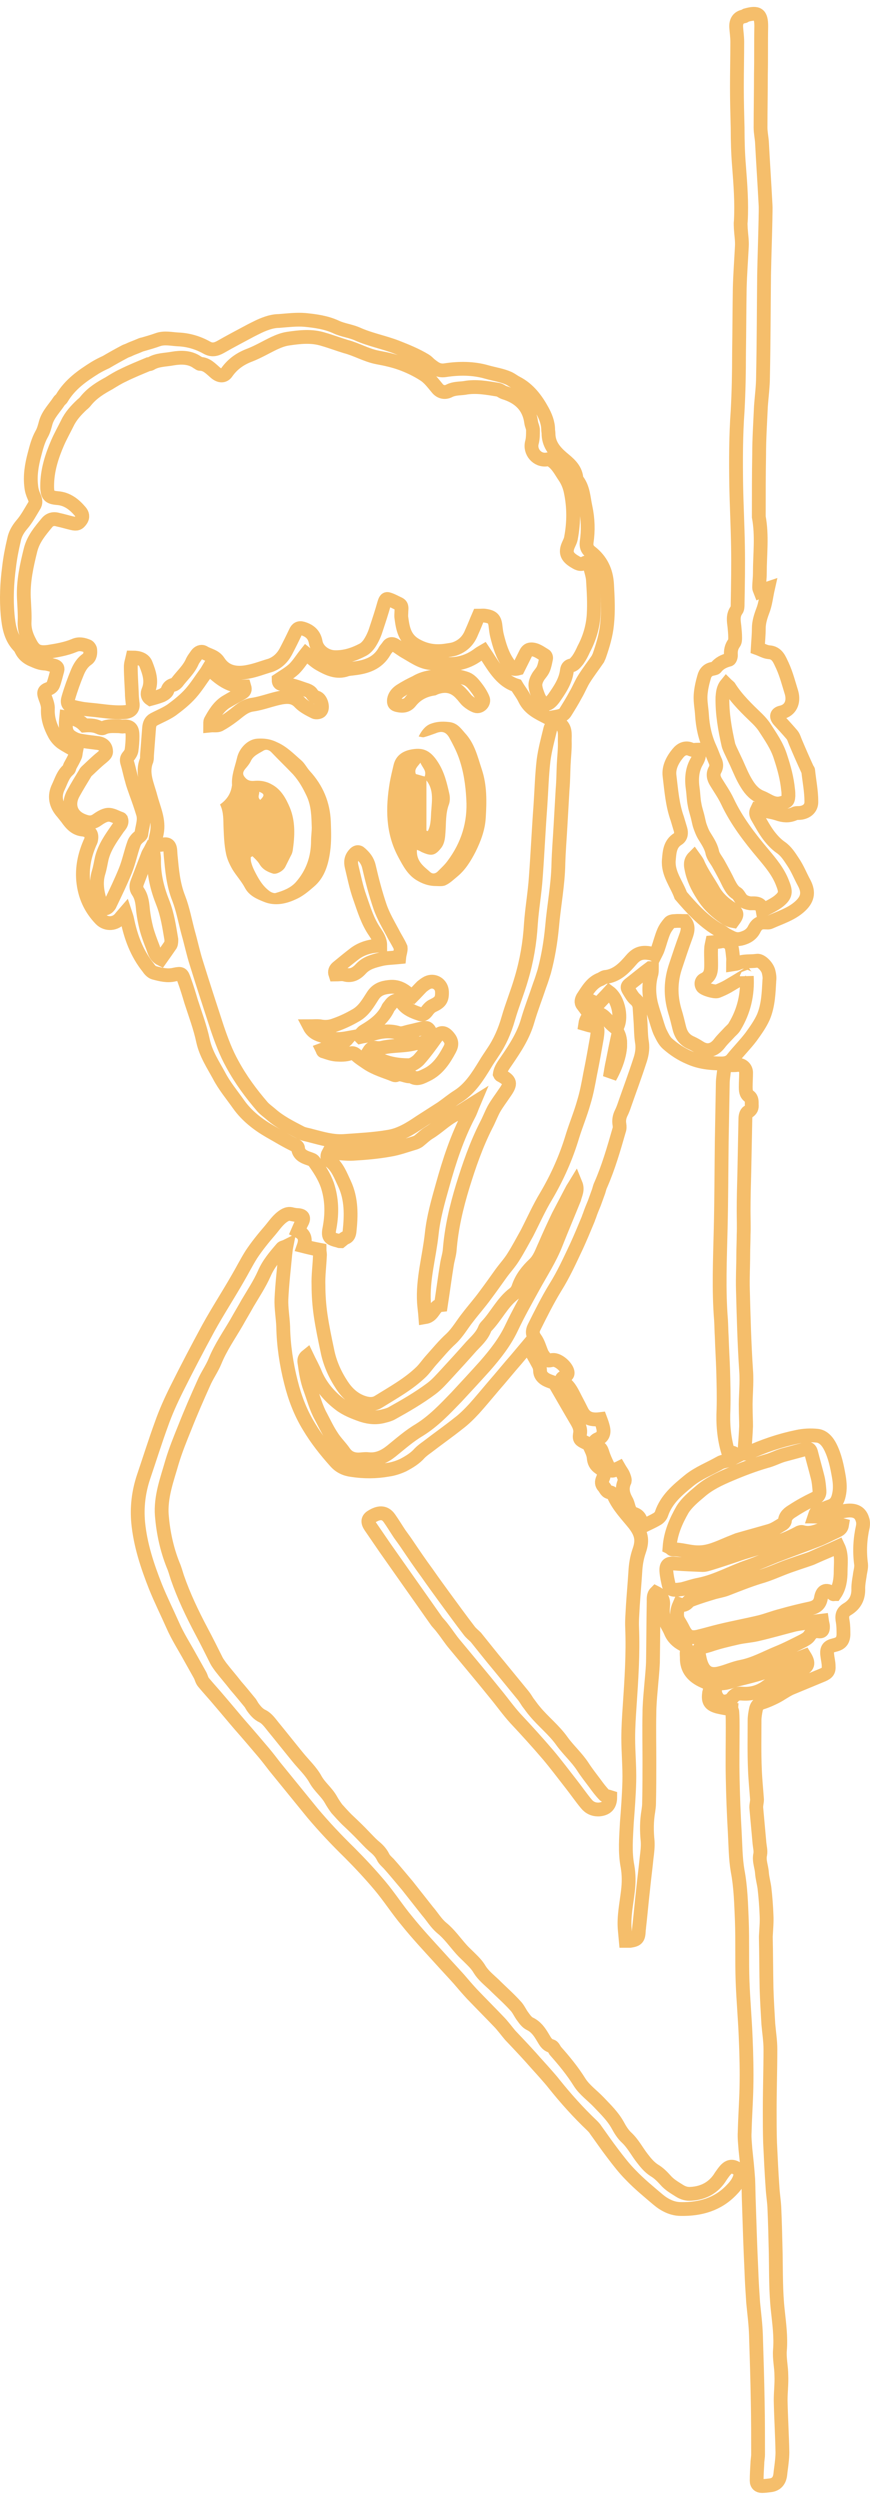 <svg width="63" height="181" viewBox="0 0 63 181" fill="none" xmlns="http://www.w3.org/2000/svg">
<path d="M54.001 70.638C53.541 70.92 53.107 71.177 52.673 71.433C52.443 71.561 52.213 71.664 51.957 71.767C51.753 71.844 50.961 71.613 50.859 71.433C50.731 71.228 50.807 70.997 50.986 70.92C51.523 70.664 51.497 70.202 51.497 69.715C51.497 69.356 51.472 69.022 51.497 68.663C51.497 68.509 51.548 68.356 51.574 68.227C51.855 68.202 52.059 68.202 52.264 68.15C52.545 68.099 52.903 68.279 52.979 68.561C53.03 68.791 53.056 69.048 53.081 69.305C53.107 69.458 53.081 69.612 53.081 69.817C53.235 69.792 53.311 69.792 53.388 69.766C53.848 69.535 54.333 69.638 54.819 69.561C55.1 69.51 55.585 69.997 55.662 70.382C55.713 70.587 55.738 70.792 55.713 70.972C55.662 71.869 55.636 72.793 55.279 73.639C55.049 74.152 54.717 74.614 54.384 75.075C53.976 75.614 53.49 76.101 53.056 76.64C52.851 76.922 52.57 76.999 52.264 76.999C51.472 76.999 50.68 76.922 49.939 76.588C49.326 76.332 48.789 75.973 48.329 75.562C48.099 75.357 47.946 75.024 47.793 74.716C47.639 74.357 47.537 73.947 47.41 73.562C47.307 73.254 47.205 72.921 47.129 72.613C46.975 71.895 46.975 71.177 47.18 70.484C47.205 70.356 47.205 70.228 47.205 70.1C47.129 70.1 47.077 70.1 47.077 70.1C46.592 70.459 46.132 70.843 45.672 71.202C45.391 71.408 45.391 71.484 45.57 71.767C45.698 71.972 45.825 72.203 46.004 72.356C46.183 72.51 46.285 72.69 46.311 72.921C46.337 73.305 46.362 73.69 46.388 74.075C46.413 74.537 46.413 75.024 46.49 75.486C46.566 75.973 46.464 76.434 46.311 76.871C45.979 77.896 45.596 78.922 45.238 79.948C45.161 80.179 45.085 80.384 44.982 80.59C44.855 80.846 44.804 81.128 44.855 81.41C44.88 81.564 44.88 81.718 44.829 81.846C44.446 83.18 44.063 84.513 43.501 85.796C43.424 85.95 43.398 86.104 43.347 86.258C43.245 86.54 43.143 86.822 43.041 87.104C42.913 87.412 42.785 87.719 42.683 88.027C42.632 88.13 42.606 88.258 42.555 88.361C42.3 88.976 42.044 89.592 41.763 90.207C41.278 91.233 40.818 92.259 40.205 93.234C39.643 94.157 39.157 95.132 38.672 96.106C38.544 96.363 38.544 96.619 38.748 96.901C38.978 97.209 39.081 97.62 39.234 97.979C39.311 98.132 39.438 98.286 39.541 98.415C39.694 98.594 39.873 98.466 40.051 98.466C40.435 98.44 41.022 98.953 41.099 99.338C41.125 99.492 41.074 99.569 40.92 99.646C40.614 99.8 40.588 99.928 40.843 100.107C41.278 100.415 41.457 100.877 41.687 101.313C41.84 101.595 41.993 101.903 42.147 102.21C42.428 102.723 42.862 102.826 43.475 102.749C43.552 102.954 43.628 103.159 43.679 103.39C43.756 103.724 43.679 104.031 43.322 104.185C43.271 104.211 43.194 104.237 43.143 104.288C42.964 104.442 43.015 104.724 43.22 104.75C43.501 104.801 43.552 104.955 43.628 105.186C43.73 105.519 43.884 105.852 44.037 106.16C44.216 106.545 44.293 106.571 44.701 106.34C44.752 106.314 44.778 106.314 44.829 106.288C44.931 106.468 45.059 106.622 45.136 106.801C45.187 106.93 45.264 107.109 45.238 107.237C45.008 107.725 45.085 108.161 45.34 108.622C45.468 108.828 45.493 109.084 45.596 109.315C45.647 109.417 45.749 109.546 45.877 109.597C46.234 109.7 46.388 109.93 46.439 110.289C46.464 110.366 46.541 110.443 46.566 110.495C46.924 110.315 47.231 110.187 47.537 110.007C47.691 109.93 47.844 109.777 47.895 109.623C48.253 108.545 49.07 107.879 49.913 107.186C50.578 106.648 51.395 106.34 52.111 105.929C52.315 105.801 52.596 105.801 52.826 105.699C52.979 105.647 53.133 105.545 53.286 105.468C53.209 105.083 52.928 105.211 52.724 105.134C52.417 104.108 52.34 103.082 52.392 102.031C52.417 101.082 52.392 100.159 52.366 99.21C52.34 98.415 52.289 97.594 52.264 96.799C52.238 96.388 52.238 96.004 52.213 95.593C52.034 93.388 52.136 91.182 52.187 88.976C52.238 86.873 52.238 84.744 52.264 82.641C52.289 81.231 52.315 79.82 52.34 78.409C52.34 78.153 52.392 77.871 52.417 77.614C52.468 77.255 52.673 77.101 53.03 77.127C53.158 77.127 53.286 77.127 53.413 77.101C53.746 77.076 54.027 77.332 54.027 77.666C54.027 77.999 54.001 78.332 54.001 78.666C54.001 78.948 54.001 79.204 54.257 79.384C54.461 79.538 54.435 79.769 54.435 79.974C54.461 80.205 54.41 80.359 54.154 80.513C54.027 80.59 53.976 80.82 53.976 81C53.95 82.282 53.925 83.59 53.899 84.873C53.873 85.822 53.848 86.745 53.848 87.694C53.848 88.258 53.873 88.822 53.848 89.412C53.848 89.874 53.822 90.361 53.822 90.823C53.822 91.669 53.771 92.516 53.797 93.388C53.848 95.337 53.899 97.286 54.027 99.21C54.103 100.159 53.976 101.082 54.001 102.005C54.001 102.416 54.027 102.852 54.027 103.262C54.001 103.903 53.95 104.544 53.899 105.237C53.95 105.237 54.052 105.263 54.103 105.237C55.279 104.698 56.479 104.288 57.731 104.031C58.191 103.929 58.702 103.903 59.188 103.955C59.622 104.006 59.928 104.365 60.133 104.775C60.465 105.442 60.618 106.186 60.746 106.93C60.823 107.391 60.848 107.827 60.746 108.263C60.669 108.622 60.516 108.93 60.133 109.058C59.826 109.161 59.545 109.289 59.264 109.417C59.085 109.494 59.085 109.494 58.983 109.802C59.06 109.802 59.162 109.828 59.213 109.802C59.877 109.674 60.542 109.494 61.231 109.392C61.768 109.315 62.279 109.392 62.458 110.033C62.509 110.187 62.509 110.366 62.483 110.52C62.279 111.418 62.228 112.341 62.355 113.265C62.381 113.547 62.279 113.829 62.253 114.111C62.202 114.419 62.151 114.701 62.151 115.009C62.177 115.676 61.921 116.163 61.385 116.496C60.976 116.727 60.95 117.009 61.027 117.42C61.078 117.727 61.078 118.061 61.078 118.369C61.053 118.805 60.874 119.01 60.414 119.112C59.98 119.215 59.852 119.369 59.903 119.83C59.928 120.087 60.005 120.369 60.005 120.626C60.031 120.985 59.928 121.113 59.596 121.267C58.804 121.6 58.038 121.908 57.246 122.241C56.863 122.421 56.53 122.677 56.173 122.857C55.866 123.011 55.534 123.165 55.202 123.267C54.946 123.344 54.793 123.498 54.742 123.755C54.691 124.011 54.64 124.293 54.64 124.55C54.64 125.729 54.614 126.935 54.665 128.115C54.691 128.833 54.768 129.577 54.819 130.295C54.819 130.5 54.742 130.731 54.768 130.936C54.844 131.782 54.921 132.629 54.998 133.475C55.023 133.731 55.1 134.014 55.049 134.27C54.946 134.732 55.151 135.168 55.176 135.604C55.202 135.963 55.304 136.322 55.355 136.681C55.432 137.348 55.483 138.015 55.508 138.681C55.534 139.169 55.483 139.682 55.457 140.195C55.457 140.22 55.457 140.272 55.457 140.297C55.483 141.528 55.483 142.734 55.508 143.965C55.534 144.811 55.585 145.658 55.636 146.53C55.687 147.145 55.789 147.761 55.789 148.376C55.789 149.838 55.738 151.326 55.738 152.788C55.738 153.583 55.738 154.352 55.764 155.147C55.815 156.225 55.866 157.327 55.943 158.405C55.968 158.866 56.045 159.328 56.071 159.79C56.122 160.918 56.147 162.047 56.173 163.149C56.198 164.534 56.173 165.919 56.326 167.304C56.428 168.253 56.556 169.202 56.479 170.151C56.428 170.767 56.581 171.382 56.581 171.998C56.607 172.588 56.53 173.203 56.53 173.793C56.556 175.05 56.633 176.307 56.658 177.563C56.658 177.82 56.633 178.076 56.607 178.307C56.581 178.589 56.53 178.871 56.505 179.154C56.454 179.615 56.224 179.897 55.764 179.949C55.56 179.974 55.355 180 55.176 180C54.946 180 54.793 179.872 54.793 179.615C54.793 179.205 54.819 178.769 54.844 178.358C54.844 178.153 54.895 177.922 54.895 177.717C54.895 176.461 54.895 175.204 54.87 173.947C54.844 172.331 54.793 170.715 54.742 169.074C54.717 168.279 54.614 167.509 54.538 166.714C54.486 165.945 54.435 165.15 54.41 164.38C54.333 162.765 54.282 161.175 54.231 159.559C54.206 158.969 54.206 158.353 54.18 157.763C54.129 157.02 54.052 156.301 53.976 155.583C53.95 155.173 53.899 154.788 53.925 154.378C53.95 153.301 54.027 152.249 54.052 151.172C54.078 149.992 54.052 148.787 54.001 147.607C53.95 146.222 53.822 144.837 53.771 143.452C53.72 141.99 53.771 140.528 53.72 139.092C53.669 137.886 53.643 136.655 53.413 135.45C53.26 134.552 53.26 133.629 53.209 132.706C53.133 131.372 53.081 130.064 53.056 128.73C53.03 127.499 53.056 126.294 53.056 125.063C53.056 124.703 53.056 124.319 53.03 123.96C53.03 123.883 52.979 123.806 52.979 123.755C52.621 123.703 52.289 123.652 51.983 123.575C51.421 123.421 51.267 123.19 51.344 122.626C51.344 122.6 51.344 122.549 51.37 122.523C51.472 121.959 51.472 121.959 50.935 121.728C50.194 121.395 49.709 120.882 49.734 120.01C49.734 119.882 49.709 119.728 49.734 119.6C49.76 119.343 49.683 119.189 49.428 119.061C49.045 118.856 48.738 118.574 48.559 118.138C48.406 117.779 48.176 117.471 48.074 117.112C47.972 116.83 47.997 116.496 48.023 116.188C48.048 115.804 47.895 115.522 47.486 115.316C47.307 115.496 47.333 115.752 47.333 115.958C47.307 117.42 47.307 118.907 47.282 120.369C47.256 121.01 47.18 121.677 47.129 122.318C47.077 122.908 47.026 123.498 47.026 124.062C47.001 125.191 47.026 126.319 47.026 127.473C47.026 128.499 47.026 129.551 47.001 130.577C47.001 130.756 46.975 130.936 46.95 131.115C46.822 131.859 46.822 132.577 46.899 133.321C46.924 133.706 46.873 134.116 46.822 134.527C46.745 135.296 46.643 136.065 46.566 136.835C46.464 137.733 46.388 138.63 46.285 139.528C46.285 139.605 46.26 139.682 46.26 139.784C46.234 140.323 46.158 140.451 45.621 140.528C45.544 140.528 45.468 140.528 45.315 140.528C45.289 140.246 45.264 139.964 45.238 139.682C45.161 138.758 45.366 137.835 45.468 136.937C45.544 136.322 45.544 135.732 45.442 135.142C45.238 134.091 45.34 133.039 45.391 131.987C45.468 130.987 45.544 129.987 45.57 128.987C45.596 127.935 45.493 126.884 45.493 125.832C45.493 125.063 45.544 124.293 45.596 123.524C45.723 121.626 45.851 119.753 45.774 117.856C45.749 117.343 45.8 116.83 45.825 116.291C45.877 115.47 45.953 114.65 46.004 113.829C46.03 113.316 46.107 112.803 46.285 112.29C46.566 111.495 46.439 111.008 45.928 110.341C45.391 109.674 44.804 109.084 44.446 108.289C44.395 108.186 44.293 108.058 44.19 108.058C43.909 108.032 43.858 107.802 43.73 107.648C43.552 107.468 43.552 107.289 43.654 107.058C43.807 106.699 43.756 106.519 43.424 106.288C43.117 106.083 43.015 105.852 42.99 105.519C42.964 105.237 42.811 104.955 42.683 104.673C42.632 104.57 42.504 104.493 42.377 104.442C42.019 104.262 41.942 104.211 41.993 103.852C42.07 103.493 41.942 103.211 41.763 102.903C41.201 101.954 40.665 101.005 40.154 100.133C39.873 100.03 39.617 99.954 39.438 99.825C39.26 99.697 39.106 99.517 39.106 99.235C39.106 99.081 39.055 98.902 38.978 98.774C38.748 98.338 38.493 97.902 38.212 97.44C37.931 97.773 37.675 98.081 37.395 98.415C36.832 99.056 36.296 99.723 35.734 100.364C35.274 100.902 34.814 101.467 34.329 102.005C33.971 102.39 33.613 102.749 33.205 103.057C32.464 103.647 31.697 104.185 30.931 104.775C30.752 104.903 30.547 105.057 30.394 105.211C30.062 105.596 29.628 105.852 29.193 106.083C28.861 106.237 28.478 106.365 28.095 106.417C27.226 106.571 26.357 106.571 25.514 106.442C25.054 106.391 24.62 106.211 24.288 105.827C23.573 105.032 22.908 104.185 22.372 103.288C21.759 102.287 21.35 101.21 21.069 100.082C20.737 98.774 20.532 97.414 20.507 96.055C20.481 95.388 20.354 94.721 20.379 94.055C20.43 92.977 20.558 91.874 20.66 90.797C20.686 90.643 20.686 90.49 20.737 90.233C20.583 90.31 20.456 90.31 20.405 90.387C19.919 90.951 19.434 91.515 19.127 92.234C18.795 92.977 18.335 93.67 17.926 94.362C17.671 94.824 17.39 95.286 17.134 95.747C16.598 96.671 15.985 97.543 15.576 98.543C15.346 99.107 14.988 99.594 14.758 100.133C14.273 101.21 13.813 102.262 13.379 103.365C13.046 104.185 12.714 105.006 12.459 105.852C12.101 107.109 11.616 108.366 11.718 109.725C11.82 110.956 12.076 112.162 12.536 113.316C12.663 113.598 12.74 113.906 12.842 114.214C13.302 115.547 13.915 116.83 14.579 118.086C14.963 118.805 15.32 119.523 15.678 120.241C15.755 120.395 15.882 120.549 15.985 120.702C16.342 121.164 16.726 121.6 17.083 122.062C17.441 122.472 17.773 122.883 18.131 123.319C18.182 123.395 18.233 123.498 18.284 123.575C18.488 123.857 18.693 124.114 19.025 124.267C19.331 124.421 19.561 124.755 19.791 125.037C20.379 125.755 20.967 126.499 21.554 127.217C21.989 127.756 22.525 128.243 22.857 128.858C23.164 129.397 23.649 129.756 23.956 130.295C24.084 130.526 24.237 130.756 24.39 130.962C24.62 131.218 24.85 131.474 25.105 131.731C25.54 132.141 25.974 132.552 26.383 132.988C26.587 133.193 26.792 133.424 27.022 133.629C27.303 133.86 27.558 134.091 27.737 134.45C27.814 134.629 27.992 134.783 28.146 134.937C28.606 135.45 29.04 135.988 29.5 136.527C29.985 137.143 30.471 137.758 30.956 138.374C31.314 138.784 31.569 139.246 32.004 139.605C32.54 140.041 32.949 140.631 33.409 141.144C33.588 141.349 33.792 141.528 33.971 141.708C34.252 141.99 34.533 142.247 34.737 142.606C34.993 143.016 35.402 143.349 35.759 143.683C36.27 144.196 36.832 144.683 37.318 145.222C37.548 145.452 37.675 145.786 37.88 146.042C38.008 146.222 38.161 146.427 38.365 146.53C38.8 146.735 39.055 147.094 39.285 147.479C39.464 147.761 39.566 148.043 39.924 148.145C40.051 148.171 40.128 148.351 40.205 148.479C40.843 149.197 41.457 149.941 41.968 150.762C42.325 151.326 42.913 151.736 43.373 152.223C43.858 152.736 44.369 153.224 44.727 153.865C44.906 154.198 45.11 154.532 45.391 154.788C45.851 155.224 46.132 155.788 46.515 156.276C46.771 156.609 47.026 156.917 47.384 157.148C47.691 157.327 47.946 157.584 48.176 157.84C48.483 158.199 48.866 158.405 49.224 158.635C49.479 158.789 49.734 158.866 50.041 158.841C50.961 158.789 51.702 158.379 52.187 157.584C52.213 157.558 52.213 157.533 52.238 157.507C52.621 156.968 52.903 156.558 53.643 157.225C53.643 157.763 53.337 158.199 52.979 158.558C51.983 159.61 50.705 159.969 49.3 159.943C48.687 159.943 48.125 159.661 47.639 159.251C46.975 158.687 46.285 158.122 45.672 157.481C45.187 156.994 44.778 156.455 44.369 155.917C43.935 155.352 43.552 154.788 43.143 154.224C43.066 154.096 42.964 153.993 42.862 153.891C41.865 152.942 40.971 151.941 40.128 150.89C39.949 150.659 39.745 150.428 39.541 150.197C39.183 149.787 38.8 149.377 38.442 148.966C37.956 148.428 37.446 147.889 36.935 147.35C36.654 147.017 36.398 146.658 36.092 146.35C35.453 145.683 34.814 145.042 34.175 144.375C33.843 144.016 33.537 143.657 33.23 143.298C32.77 142.785 32.285 142.272 31.825 141.759C31.033 140.887 30.215 140.015 29.474 139.092C28.785 138.271 28.197 137.348 27.507 136.527C26.817 135.706 26.076 134.911 25.31 134.142C24.365 133.219 23.47 132.27 22.627 131.269C21.707 130.141 20.788 129.012 19.894 127.909C19.638 127.576 19.383 127.243 19.127 126.935C18.54 126.242 17.952 125.55 17.364 124.883C16.879 124.319 16.393 123.729 15.908 123.165C15.525 122.703 15.116 122.267 14.733 121.805C14.605 121.651 14.579 121.446 14.477 121.267C14.247 120.856 14.017 120.446 13.787 120.036C13.353 119.241 12.868 118.497 12.51 117.676C12.101 116.753 11.641 115.829 11.258 114.88C10.671 113.393 10.159 111.854 10.006 110.238C9.904 109.135 10.032 108.032 10.389 106.955C10.824 105.673 11.233 104.365 11.692 103.108C11.999 102.236 12.382 101.39 12.791 100.569C13.532 99.081 14.298 97.62 15.09 96.158C15.755 94.952 16.521 93.772 17.211 92.567C17.543 92.003 17.85 91.387 18.207 90.823C18.616 90.207 19.076 89.643 19.561 89.079C19.868 88.72 20.123 88.309 20.558 88.027C20.762 87.899 20.941 87.848 21.171 87.925C21.299 87.95 21.427 87.976 21.554 87.976C21.963 88.002 22.04 88.181 21.861 88.515C21.759 88.694 21.682 88.899 21.58 89.13C22.065 89.361 22.167 89.72 21.989 90.233C22.397 90.336 22.73 90.412 23.138 90.49C23.138 90.643 23.189 90.797 23.164 90.951C23.138 91.644 23.036 92.362 23.062 93.054C23.062 93.772 23.113 94.49 23.215 95.209C23.343 96.081 23.521 96.927 23.7 97.773C23.879 98.697 24.262 99.543 24.773 100.313C25.131 100.851 25.591 101.287 26.204 101.518C26.613 101.672 27.047 101.723 27.405 101.492C28.478 100.825 29.602 100.21 30.522 99.312C30.777 99.056 30.982 98.748 31.237 98.466C31.697 97.953 32.157 97.389 32.668 96.927C33.153 96.465 33.46 95.901 33.869 95.388C34.278 94.85 34.737 94.337 35.146 93.772C35.529 93.259 35.913 92.721 36.296 92.182C36.577 91.797 36.909 91.438 37.164 91.028C37.522 90.464 37.829 89.874 38.161 89.284C38.621 88.386 39.03 87.463 39.541 86.617C40.358 85.232 40.997 83.795 41.457 82.257C41.712 81.436 42.044 80.641 42.274 79.82C42.479 79.153 42.606 78.461 42.734 77.768C42.913 76.896 43.066 76.024 43.22 75.152C43.245 74.973 43.271 74.793 43.271 74.614C43.271 74.383 43.169 74.28 42.938 74.28C42.76 74.28 42.555 74.203 42.377 74.152C42.479 73.434 43.143 73.152 43.654 73.536C43.858 73.69 44.037 73.921 44.216 74.101C44.344 74.229 44.471 74.331 44.625 74.46C45.085 73.819 44.804 72.356 44.114 71.844C43.858 72.126 43.577 72.408 43.296 72.716C43.092 72.613 42.887 72.51 42.657 72.408C42.504 72.51 42.351 72.639 42.198 72.767C42.044 72.562 42.121 72.382 42.198 72.228C42.555 71.69 42.862 71.126 43.501 70.895C43.603 70.843 43.705 70.766 43.807 70.741C44.676 70.664 45.238 70.048 45.723 69.484C46.183 68.945 46.617 68.92 47.205 69.048C47.256 69.074 47.333 69.099 47.435 69.151C47.512 68.997 47.588 68.868 47.639 68.715C47.793 68.279 47.895 67.843 48.074 67.432C48.176 67.201 48.329 66.996 48.483 66.817C48.559 66.714 48.738 66.688 48.891 66.688C49.121 66.663 49.351 66.688 49.581 66.688C49.888 67.047 49.811 67.406 49.658 67.817C49.402 68.509 49.172 69.202 48.943 69.894C48.559 70.997 48.534 72.074 48.866 73.203C48.994 73.613 49.096 74.049 49.198 74.46C49.326 74.947 49.581 75.306 50.067 75.511C50.297 75.614 50.501 75.742 50.705 75.87C51.216 76.178 51.702 76.05 52.085 75.562C52.315 75.255 52.596 74.998 52.851 74.716C52.979 74.588 53.133 74.46 53.209 74.306C53.873 73.203 54.154 71.998 54.078 70.689C54.078 70.741 54.052 70.715 54.001 70.638ZM48.483 112.034C48.585 112.085 48.636 112.187 48.712 112.187C49.326 112.162 49.913 112.393 50.526 112.393C51.319 112.418 52.034 112.059 52.775 111.751C52.979 111.674 53.209 111.572 53.413 111.495C54.206 111.264 54.972 111.059 55.764 110.828C56.096 110.725 56.377 110.52 56.684 110.341C56.76 110.289 56.837 110.187 56.837 110.11C56.863 109.751 57.144 109.546 57.399 109.392C57.91 109.058 58.421 108.776 58.958 108.52C59.239 108.392 59.366 108.212 59.341 107.93C59.315 107.622 59.29 107.289 59.213 106.981C59.06 106.365 58.881 105.75 58.728 105.134C58.676 104.955 58.574 104.852 58.395 104.903C57.833 105.057 57.246 105.211 56.684 105.365C56.275 105.493 55.892 105.699 55.483 105.801C54.589 106.058 53.72 106.391 52.877 106.75C52.085 107.084 51.319 107.443 50.68 108.007C50.22 108.392 49.734 108.802 49.428 109.289C48.943 110.136 48.559 111.008 48.483 112.034ZM41.687 85.719C41.61 85.847 41.533 85.95 41.457 86.078C41.125 86.719 40.767 87.386 40.435 88.027C40.103 88.72 39.77 89.438 39.464 90.156C39.234 90.643 39.081 91.156 38.672 91.541C38.187 92.003 37.778 92.516 37.548 93.183C37.497 93.362 37.369 93.567 37.216 93.67C36.373 94.311 35.938 95.286 35.223 96.029C35.172 96.081 35.121 96.158 35.095 96.234C34.891 96.748 34.482 97.107 34.124 97.491C33.537 98.158 32.949 98.799 32.336 99.466C31.978 99.851 31.646 100.236 31.237 100.543C30.343 101.21 29.372 101.774 28.401 102.313C28.223 102.416 28.044 102.467 27.839 102.518C27.303 102.672 26.792 102.646 26.23 102.467C25.642 102.262 25.054 102.031 24.595 101.672C23.854 101.108 23.241 100.389 22.857 99.517C22.678 99.056 22.423 98.62 22.218 98.184C21.963 98.389 22.04 98.594 22.065 98.774C22.142 99.364 22.244 99.954 22.448 100.518C22.704 101.21 22.883 101.928 23.241 102.57C23.496 103.057 23.726 103.544 24.032 104.006C24.288 104.416 24.646 104.75 24.927 105.16C25.182 105.519 25.514 105.673 25.949 105.673C26.179 105.673 26.409 105.622 26.638 105.647C27.303 105.724 27.839 105.468 28.35 105.057C29.015 104.519 29.653 103.955 30.394 103.518C31.416 102.877 32.234 102.005 33.051 101.159C33.741 100.415 34.431 99.671 35.121 98.902C35.861 98.055 36.551 97.183 37.037 96.158C37.522 95.132 38.084 94.131 38.621 93.157C39.183 92.131 39.822 91.156 40.256 90.053C40.69 88.951 41.15 87.873 41.584 86.796C41.661 86.463 41.865 86.155 41.687 85.719ZM49.198 116.163C48.994 116.624 48.968 117.06 49.147 117.368C49.275 117.573 49.377 117.753 49.479 117.958C49.734 118.471 49.99 118.625 50.552 118.497C51.089 118.369 51.599 118.215 52.136 118.086C53.081 117.856 54.052 117.676 55.023 117.445C55.534 117.317 56.045 117.112 56.556 116.984C57.271 116.778 58.012 116.599 58.728 116.445C59.136 116.342 59.366 116.137 59.443 115.727C59.545 115.111 59.877 115.034 60.337 115.419C60.363 115.445 60.388 115.419 60.465 115.419C60.797 114.932 60.874 114.342 60.874 113.778C60.874 113.213 60.976 112.572 60.695 111.982C60.082 112.264 59.494 112.495 58.932 112.752C58.779 112.829 58.625 112.88 58.472 112.931C58.012 113.085 57.552 113.239 57.118 113.393C56.403 113.649 55.713 113.983 54.972 114.188C54.154 114.444 53.388 114.752 52.596 115.06C52.315 115.163 52.008 115.214 51.727 115.291C51.216 115.445 50.705 115.599 50.22 115.778C50.092 115.829 49.913 115.881 49.837 115.983C49.658 116.188 49.479 116.265 49.198 116.163ZM59.52 117.343C59.085 117.394 58.753 117.445 58.395 117.496C58.089 117.548 57.782 117.573 57.476 117.65C56.581 117.881 55.687 118.138 54.793 118.343C54.333 118.445 53.873 118.471 53.413 118.574C52.749 118.728 52.059 118.881 51.395 119.112C50.578 119.369 50.475 119.189 50.68 120.138C50.884 121.01 51.319 121.369 52.162 121.138C52.673 121.01 53.158 120.779 53.694 120.677C54.614 120.497 55.432 120.036 56.3 119.677C56.939 119.42 57.527 119.112 58.14 118.805C58.319 118.702 58.523 118.599 58.625 118.42C58.779 118.189 58.958 118.086 59.239 118.112C59.52 118.163 59.596 118.061 59.596 117.779C59.596 117.65 59.545 117.522 59.52 117.343ZM60.976 110.418C60.874 110.392 60.797 110.366 60.746 110.366C60.363 110.469 59.98 110.572 59.596 110.7C59.111 110.879 58.651 111.085 58.114 110.931C58.038 110.905 57.91 110.931 57.833 110.982C56.403 111.777 54.793 112.059 53.286 112.598C52.673 112.803 52.059 113.008 51.472 113.188C51.293 113.239 51.089 113.316 50.884 113.316C50.22 113.29 49.556 113.265 48.891 113.213C48.406 113.162 48.227 113.29 48.253 113.752C48.278 114.111 48.355 114.444 48.431 114.778C48.483 115.009 48.661 115.111 48.866 115.111C49.045 115.111 49.224 115.086 49.402 115.06C49.811 114.957 50.22 114.803 50.654 114.727C51.906 114.47 53.005 113.829 54.206 113.419C54.87 113.188 55.508 112.906 56.147 112.649C57.144 112.264 58.14 111.905 59.136 111.521C59.622 111.341 60.082 111.085 60.542 110.879C60.72 110.777 60.925 110.725 60.976 110.418ZM58.268 119.907C57.808 120.087 57.322 120.241 56.888 120.472C55.789 121.01 54.614 121.318 53.439 121.6C53.03 121.703 52.673 121.882 52.238 121.882C52.085 121.882 51.881 122.036 51.83 122.19C51.676 122.498 51.881 122.985 52.187 123.139C52.417 123.267 52.851 123.19 53.03 122.934C53.209 122.677 53.439 122.6 53.72 122.626C54.308 122.677 54.87 122.549 55.381 122.216C55.56 122.087 55.738 121.959 55.917 121.857C56.607 121.523 57.297 121.215 57.987 120.908C58.523 120.677 58.6 120.446 58.268 119.907ZM44.165 77.999C44.727 76.999 45.136 75.691 44.778 74.87C44.625 75.562 44.497 76.229 44.369 76.871C44.293 77.204 44.242 77.537 44.165 77.999Z" stroke="#F5BE6B"/>
<path d="M23.777 83.488C23.649 83.719 23.7 83.924 23.879 84.052C24.441 84.462 24.671 85.129 24.952 85.719C25.463 86.822 25.438 88.002 25.31 89.181C25.284 89.361 25.233 89.541 25.029 89.618C24.901 89.669 24.799 89.771 24.671 89.874C24.62 89.874 24.569 89.874 24.543 89.848C23.802 89.669 23.726 89.566 23.879 88.823C24.058 87.797 24.032 86.796 23.7 85.796C23.47 85.155 23.113 84.616 22.73 84.078C22.653 83.975 22.525 83.949 22.397 83.898C22.014 83.77 21.631 83.616 21.58 83.129C21.58 83.052 21.503 82.975 21.427 82.949C20.762 82.641 20.149 82.257 19.51 81.898C18.667 81.41 17.875 80.795 17.288 79.974C16.802 79.281 16.24 78.615 15.857 77.871C15.422 77.076 14.912 76.306 14.707 75.383C14.503 74.409 14.145 73.46 13.838 72.51C13.685 71.998 13.532 71.485 13.353 70.997C13.174 70.484 13.149 70.459 12.638 70.561C12.127 70.69 11.641 70.561 11.156 70.433C10.977 70.382 10.824 70.202 10.722 70.048C9.904 69.022 9.47 67.843 9.214 66.586C9.189 66.458 9.138 66.304 9.061 66.073C8.908 66.252 8.805 66.355 8.729 66.458C8.371 66.919 7.707 66.971 7.298 66.56C6.532 65.765 6.123 64.842 6.021 63.739C5.944 62.816 6.123 61.944 6.48 61.097C6.506 61.02 6.557 60.943 6.583 60.867C6.685 60.456 6.583 60.225 6.174 60.097C6.148 60.097 6.097 60.071 6.072 60.071C5.484 60.046 5.152 59.661 4.845 59.225C4.743 59.097 4.641 58.969 4.539 58.84C4.028 58.276 3.9 57.635 4.232 56.968C4.437 56.532 4.564 56.07 4.948 55.737C5.024 55.686 5.024 55.557 5.075 55.455C5.203 55.224 5.331 54.993 5.433 54.762C5.484 54.66 5.484 54.506 5.51 54.378C5.152 54.172 4.794 53.993 4.462 53.762C4.258 53.608 4.079 53.403 3.951 53.172C3.645 52.608 3.44 52.018 3.466 51.351C3.491 51.069 3.364 50.761 3.261 50.479C3.134 50.12 3.185 49.992 3.542 49.864C3.67 49.812 3.798 49.71 3.849 49.581C3.977 49.248 4.053 48.889 4.156 48.53C4.207 48.35 4.104 48.248 3.926 48.197C3.67 48.145 3.44 48.043 3.185 48.043C2.827 48.017 2.546 47.863 2.239 47.735C1.933 47.581 1.703 47.376 1.55 47.068C1.498 46.94 1.422 46.837 1.32 46.735C0.758 46.119 0.63 45.324 0.553 44.529C0.451 43.375 0.502 42.221 0.655 41.066C0.732 40.4 0.86 39.733 1.013 39.092C1.09 38.681 1.294 38.322 1.575 37.989C1.933 37.578 2.188 37.091 2.469 36.629C2.623 36.399 2.572 36.193 2.469 35.963C2.367 35.732 2.29 35.501 2.265 35.244C2.163 34.449 2.29 33.68 2.495 32.91C2.623 32.423 2.75 31.91 3.006 31.449C3.159 31.192 3.236 30.884 3.312 30.602C3.491 29.987 3.951 29.551 4.283 29.038C4.334 28.961 4.437 28.91 4.488 28.807C5.075 27.832 5.944 27.217 6.889 26.627C7.145 26.473 7.4 26.345 7.681 26.216C8.116 25.96 8.575 25.703 9.01 25.473C9.138 25.396 9.291 25.37 9.419 25.293C9.649 25.191 9.878 25.114 10.108 25.011C10.185 24.985 10.262 24.934 10.338 24.934C10.696 24.831 11.054 24.729 11.411 24.601C11.897 24.421 12.408 24.549 12.893 24.575C13.609 24.601 14.324 24.806 14.963 25.165C15.32 25.37 15.627 25.319 15.985 25.114C16.7 24.703 17.441 24.319 18.156 23.934C18.514 23.754 18.897 23.549 19.28 23.421C19.561 23.318 19.893 23.241 20.2 23.241C20.839 23.19 21.478 23.113 22.091 23.164C22.857 23.241 23.624 23.344 24.339 23.677C24.824 23.908 25.387 23.959 25.898 24.19C26.817 24.601 27.814 24.78 28.733 25.139C29.449 25.421 30.139 25.703 30.777 26.088C30.905 26.165 31.007 26.268 31.109 26.37C31.442 26.627 31.723 26.883 32.234 26.806C33.23 26.652 34.278 26.652 35.248 26.935C35.785 27.088 36.347 27.165 36.858 27.396C37.062 27.499 37.216 27.627 37.42 27.73C38.263 28.166 38.825 28.91 39.26 29.704C39.489 30.115 39.694 30.602 39.694 31.115C39.694 31.192 39.719 31.295 39.719 31.372C39.719 32.141 40.128 32.654 40.69 33.141C41.15 33.526 41.661 33.911 41.738 34.603C41.738 34.654 41.763 34.706 41.789 34.757C42.249 35.347 42.249 36.039 42.402 36.732C42.581 37.578 42.606 38.425 42.479 39.271C42.453 39.553 42.504 39.758 42.76 39.964C43.526 40.553 43.909 41.349 43.96 42.323C44.011 43.272 44.063 44.221 43.96 45.196C43.884 45.991 43.654 46.735 43.398 47.478C43.373 47.555 43.322 47.632 43.296 47.709C42.964 48.197 42.606 48.658 42.3 49.145C42.07 49.505 41.916 49.915 41.687 50.3C41.457 50.736 41.201 51.146 40.946 51.556C40.869 51.685 40.741 51.787 40.614 51.813C40.384 51.89 40.128 51.915 39.873 51.967C39.822 51.967 39.719 51.992 39.668 51.967C39.029 51.633 38.365 51.351 38.008 50.633C37.854 50.3 37.624 50.017 37.394 49.633C36.245 49.274 35.708 48.171 35.018 47.145C34.84 47.248 34.712 47.325 34.584 47.427C33.767 48.017 32.847 48.197 31.85 48.017C31.799 48.017 31.748 47.991 31.697 47.991C30.777 48.145 30.113 47.632 29.398 47.222C29.117 47.068 28.861 46.863 28.606 46.709C28.401 46.581 28.222 46.606 28.095 46.812C28.018 46.94 27.89 47.042 27.839 47.171C27.328 48.043 26.511 48.299 25.591 48.402C25.438 48.427 25.259 48.427 25.105 48.479C24.39 48.735 23.751 48.427 23.164 48.094C22.832 47.914 22.525 47.607 22.167 47.325C21.861 47.709 21.631 48.094 21.299 48.427C20.967 48.735 20.558 48.966 20.175 49.222C20.175 49.453 20.277 49.53 20.456 49.53C21.094 49.53 21.656 49.787 22.218 49.966C22.346 50.017 22.5 50.094 22.576 50.223C22.678 50.377 22.78 50.453 22.934 50.505C23.24 50.582 23.445 51.249 23.215 51.479C23.138 51.582 22.883 51.608 22.78 51.556C22.423 51.377 22.014 51.172 21.733 50.889C21.324 50.428 20.864 50.428 20.379 50.505C19.689 50.633 18.999 50.915 18.309 51.018C17.671 51.095 17.288 51.531 16.828 51.864C16.521 52.095 16.215 52.3 15.882 52.48C15.704 52.557 15.474 52.505 15.218 52.531C15.218 52.377 15.218 52.249 15.244 52.198C15.525 51.685 15.831 51.172 16.342 50.838C16.726 50.607 17.109 50.402 17.517 50.171C17.696 50.069 17.773 49.966 17.696 49.71C16.674 49.735 15.908 49.171 15.116 48.376C15.039 48.504 14.988 48.607 14.912 48.709C14.554 49.197 14.222 49.735 13.813 50.197C13.404 50.659 12.919 51.043 12.433 51.403C12.024 51.685 11.565 51.864 11.13 52.095C10.9 52.223 10.824 52.428 10.798 52.685C10.747 53.352 10.696 54.019 10.645 54.685C10.645 54.814 10.645 54.942 10.619 55.044C10.236 55.968 10.671 56.814 10.9 57.686C11.13 58.558 11.539 59.379 11.36 60.302C11.335 60.456 11.284 60.636 11.258 60.789C11.207 61.072 11.284 61.174 11.565 61.174C11.795 61.174 12.101 61.02 12.255 61.277C12.357 61.456 12.331 61.713 12.357 61.944C12.459 62.995 12.536 64.021 12.944 65.047C13.251 65.842 13.404 66.714 13.634 67.561C13.838 68.279 13.992 69.022 14.222 69.741C14.707 71.305 15.218 72.87 15.729 74.434C16.036 75.332 16.368 76.23 16.828 77.05C17.441 78.179 18.182 79.179 18.999 80.128C19.178 80.333 19.408 80.487 19.613 80.666C20.251 81.231 21.018 81.615 21.759 82C21.988 82.128 22.27 82.154 22.525 82.231C23.317 82.436 24.084 82.667 24.901 82.616C25.974 82.539 27.073 82.487 28.12 82.308C28.963 82.18 29.704 81.718 30.42 81.231C30.931 80.897 31.467 80.564 31.978 80.231C32.387 79.948 32.745 79.641 33.153 79.384C34.047 78.82 34.584 77.948 35.121 77.076C35.299 76.768 35.504 76.486 35.683 76.204C36.194 75.46 36.551 74.639 36.807 73.742C37.088 72.767 37.471 71.844 37.752 70.869C38.135 69.587 38.365 68.253 38.442 66.919C38.519 65.791 38.723 64.662 38.8 63.508C38.927 61.79 39.004 60.071 39.132 58.353C39.208 57.25 39.234 56.147 39.362 55.044C39.464 54.275 39.668 53.531 39.847 52.788C39.924 52.48 40.154 52.377 40.409 52.326C40.997 52.608 40.895 53.172 40.895 53.634C40.92 54.224 40.843 54.814 40.818 55.378C40.792 55.968 40.792 56.558 40.741 57.122C40.69 58.02 40.639 58.892 40.588 59.789C40.537 60.713 40.46 61.636 40.435 62.534C40.409 64.073 40.103 65.611 39.975 67.124C39.873 68.202 39.694 69.279 39.413 70.331C39.311 70.664 39.208 70.997 39.081 71.331C38.8 72.177 38.467 73.023 38.212 73.895C37.905 74.973 37.318 75.87 36.705 76.768C36.5 77.076 36.245 77.384 36.194 77.768C36.219 77.82 36.219 77.82 36.245 77.845C36.986 78.256 37.037 78.435 36.526 79.153C36.27 79.538 35.989 79.897 35.759 80.307C35.555 80.692 35.402 81.103 35.197 81.487C34.482 82.898 33.971 84.385 33.511 85.873C33.051 87.386 32.693 88.899 32.566 90.49C32.54 90.849 32.412 91.208 32.361 91.567C32.208 92.516 32.08 93.49 31.927 94.491C31.416 94.542 31.416 95.26 30.803 95.363C30.777 95.004 30.726 94.67 30.701 94.311C30.598 92.618 31.084 91.002 31.263 89.335C31.39 88.13 31.723 86.976 32.055 85.796C32.54 84.052 33.102 82.334 33.945 80.718C34.073 80.487 34.15 80.231 34.303 79.871C33.767 80.205 33.358 80.487 32.923 80.718C32.234 81.077 31.697 81.641 31.058 82.026C30.803 82.18 30.573 82.411 30.317 82.616C30.241 82.667 30.139 82.718 30.062 82.744C29.449 82.924 28.836 83.154 28.197 83.257C27.328 83.411 26.46 83.488 25.565 83.539C25.054 83.565 24.543 83.488 24.032 83.462C23.981 83.462 23.879 83.488 23.777 83.488ZM37.522 48.402C37.701 48.043 37.88 47.684 38.059 47.325C38.135 47.171 38.237 47.017 38.467 47.017C38.851 47.017 39.157 47.273 39.464 47.453C39.515 47.478 39.566 47.607 39.541 47.684C39.489 47.94 39.438 48.222 39.336 48.453C39.234 48.684 39.029 48.863 38.927 49.069C38.825 49.248 38.748 49.479 38.774 49.684C38.8 49.941 38.902 50.197 39.004 50.453C39.311 51.12 39.668 51.146 40.103 50.556C40.511 49.966 40.946 49.351 41.048 48.581C41.073 48.376 41.124 48.222 41.406 48.171C41.559 48.145 41.712 47.94 41.84 47.786C42.019 47.53 42.147 47.273 42.274 46.991C42.683 46.222 42.938 45.375 42.99 44.503C43.041 43.657 42.99 42.836 42.938 41.99C42.913 41.656 42.785 41.297 42.709 40.964C42.657 40.784 42.53 40.656 42.351 40.759C42.019 40.938 41.814 40.784 41.559 40.63C41.073 40.323 40.92 40.015 41.15 39.476C41.227 39.297 41.329 39.117 41.355 38.912C41.559 37.809 41.559 36.706 41.329 35.603C41.252 35.219 41.099 34.834 40.869 34.501C40.588 34.09 40.358 33.603 39.898 33.321C39.796 33.244 39.719 33.244 39.592 33.27C38.902 33.372 38.34 32.705 38.519 32.038C38.595 31.756 38.595 31.449 38.595 31.141C38.595 30.961 38.493 30.782 38.467 30.602C38.314 29.422 37.599 28.756 36.5 28.422C36.347 28.371 36.219 28.243 36.066 28.217C35.274 28.089 34.456 27.935 33.639 28.089C33.281 28.14 32.898 28.114 32.54 28.294C32.259 28.448 31.901 28.422 31.646 28.089C31.365 27.755 31.084 27.371 30.726 27.14C30.215 26.806 29.628 26.524 29.066 26.319C28.503 26.114 27.916 25.986 27.354 25.883C26.536 25.729 25.821 25.293 25.029 25.088C24.518 24.934 23.981 24.729 23.445 24.575C22.576 24.293 21.707 24.395 20.839 24.524C20.507 24.575 20.175 24.703 19.842 24.857C19.255 25.139 18.693 25.473 18.105 25.703C17.415 25.96 16.853 26.345 16.419 26.96C16.215 27.268 15.908 27.242 15.601 26.986C15.269 26.704 14.963 26.345 14.477 26.345C14.426 26.345 14.375 26.268 14.298 26.242C13.762 25.857 13.123 25.857 12.51 25.96C11.973 26.063 11.386 26.037 10.9 26.345C10.849 26.37 10.798 26.37 10.747 26.37C10.134 26.627 9.495 26.883 8.882 27.191C8.55 27.345 8.218 27.55 7.886 27.755C7.272 28.089 6.685 28.448 6.225 29.012C6.148 29.115 6.046 29.217 5.944 29.294C5.51 29.704 5.126 30.115 4.871 30.654C4.641 31.115 4.385 31.577 4.181 32.038C3.747 33.039 3.415 34.065 3.415 35.193C3.415 35.86 3.542 36.014 4.156 36.065C4.871 36.117 5.382 36.527 5.816 37.04C5.969 37.219 6.021 37.425 5.867 37.655C5.688 37.912 5.561 37.963 5.229 37.886C4.896 37.809 4.564 37.707 4.207 37.63C3.874 37.527 3.593 37.604 3.389 37.861C2.904 38.45 2.418 39.015 2.214 39.81C1.933 40.938 1.677 42.092 1.728 43.272C1.754 43.862 1.805 44.452 1.78 45.016C1.754 45.555 1.907 46.017 2.137 46.453C2.444 47.068 2.699 47.299 3.491 47.196C4.13 47.094 4.769 46.991 5.382 46.735C5.714 46.581 6.046 46.658 6.353 46.786C6.429 46.812 6.532 46.965 6.532 47.042C6.557 47.299 6.532 47.581 6.302 47.735C5.969 47.966 5.765 48.299 5.612 48.658C5.356 49.274 5.126 49.915 4.948 50.531C4.845 50.864 4.922 51.069 5.203 51.146C5.459 51.223 5.74 51.274 6.021 51.325C6.404 51.377 6.813 51.403 7.196 51.454C7.835 51.531 8.448 51.608 9.086 51.556C9.495 51.505 9.674 51.274 9.597 50.864C9.572 50.633 9.546 50.402 9.546 50.171C9.521 49.53 9.47 48.915 9.47 48.273C9.47 48.043 9.546 47.837 9.597 47.607C10.057 47.607 10.441 47.735 10.568 48.094C10.798 48.684 11.028 49.325 10.747 49.992C10.645 50.223 10.671 50.453 10.9 50.607C11.181 50.531 11.463 50.453 11.718 50.351C11.871 50.274 12.076 50.146 12.127 49.992C12.203 49.735 12.357 49.633 12.561 49.581C12.663 49.556 12.74 49.479 12.816 49.402C13.2 48.889 13.685 48.479 13.941 47.863C14.017 47.709 14.145 47.555 14.247 47.401C14.375 47.222 14.579 47.145 14.733 47.222C15.09 47.453 15.55 47.478 15.831 47.914C16.342 48.709 17.16 48.812 18.003 48.633C18.54 48.53 19.05 48.325 19.587 48.171C20.072 47.991 20.43 47.658 20.686 47.196C20.941 46.709 21.171 46.247 21.401 45.76C21.503 45.529 21.656 45.427 21.912 45.504C22.423 45.657 22.755 45.94 22.857 46.478C22.959 47.094 23.573 47.555 24.211 47.581C24.927 47.607 25.591 47.401 26.23 47.068C26.46 46.965 26.664 46.735 26.792 46.529C26.971 46.247 27.124 45.914 27.226 45.581C27.43 44.965 27.635 44.349 27.814 43.708C27.865 43.554 27.916 43.324 28.095 43.375C28.376 43.452 28.631 43.606 28.912 43.734C29.142 43.862 29.066 44.093 29.066 44.272C29.066 44.426 29.04 44.58 29.066 44.734C29.168 45.504 29.296 46.247 30.113 46.709C30.828 47.119 31.544 47.222 32.336 47.094C32.515 47.068 32.719 47.042 32.898 46.991C33.511 46.786 33.92 46.376 34.15 45.786C34.329 45.401 34.482 44.991 34.661 44.58C34.84 44.58 34.993 44.555 35.121 44.58C35.683 44.657 35.836 44.837 35.887 45.375C35.913 45.581 35.938 45.811 35.989 46.017C36.168 46.735 36.373 47.427 36.807 48.043C36.934 48.35 37.139 48.504 37.522 48.402ZM4.794 51.941C4.692 52.967 4.82 53.224 5.484 53.531C5.561 53.557 5.637 53.583 5.714 53.608C6.148 53.685 6.557 53.736 6.991 53.788C7.349 53.813 7.579 53.967 7.656 54.224C7.732 54.532 7.656 54.608 7.349 54.865C6.966 55.173 6.608 55.532 6.251 55.865C6.199 55.916 6.174 55.968 6.148 56.019C5.867 56.481 5.586 56.942 5.331 57.404C4.871 58.199 5.075 59.071 6.021 59.43C6.353 59.559 6.634 59.61 6.966 59.405C7.221 59.225 7.528 59.02 7.809 58.994C8.116 58.969 8.422 59.174 8.729 59.276C8.754 59.276 8.754 59.302 8.78 59.328C8.882 59.635 8.627 59.815 8.499 60.02C8.039 60.687 7.579 61.328 7.375 62.123C7.298 62.457 7.247 62.816 7.145 63.149C6.889 63.97 7.068 64.765 7.349 65.56C7.451 65.817 7.681 65.842 7.86 65.637C7.911 65.586 7.962 65.509 7.988 65.432C8.371 64.637 8.754 63.842 9.086 63.021C9.342 62.38 9.47 61.713 9.7 61.072C9.751 60.918 9.853 60.789 9.955 60.687C10.057 60.584 10.236 60.482 10.236 60.379C10.287 59.892 10.492 59.43 10.364 58.943C10.211 58.43 10.032 57.917 9.853 57.43C9.751 57.122 9.623 56.814 9.546 56.481C9.419 56.07 9.342 55.634 9.214 55.224C9.163 55.044 9.163 54.916 9.291 54.762C9.393 54.66 9.495 54.48 9.521 54.352C9.572 53.993 9.597 53.66 9.597 53.3C9.597 52.813 9.495 52.531 8.857 52.608C8.78 52.608 8.703 52.582 8.601 52.582C8.218 52.582 7.835 52.531 7.477 52.711C7.4 52.762 7.247 52.711 7.145 52.659C6.813 52.505 6.455 52.505 6.123 52.531C5.714 52.095 5.28 52.018 4.794 51.941ZM11.079 61.508C11.028 61.508 10.977 61.508 10.926 61.482C10.849 61.636 10.747 61.764 10.696 61.918C10.441 62.585 10.185 63.252 9.93 63.919C9.853 64.124 9.853 64.355 9.981 64.534C10.287 64.97 10.313 65.457 10.364 65.97C10.415 66.381 10.492 66.791 10.594 67.201C10.722 67.689 10.9 68.15 11.079 68.612C11.181 68.92 11.284 69.253 11.641 69.433C11.897 69.074 12.127 68.74 12.357 68.407C12.408 68.304 12.408 68.15 12.408 68.022C12.255 67.124 12.127 66.227 11.795 65.38C11.386 64.355 11.13 63.329 11.156 62.2C11.156 61.995 11.105 61.764 11.079 61.508Z" stroke="#F5BE6B"/>
<path d="M55.228 65.919C55.662 65.688 56.045 65.509 56.352 65.278C56.939 64.816 56.914 64.56 56.658 63.919C56.352 63.123 55.815 62.482 55.279 61.841C54.282 60.661 53.337 59.43 52.673 58.02C52.443 57.532 52.136 57.096 51.855 56.635C51.676 56.352 51.6 56.045 51.779 55.737C51.906 55.506 51.881 55.275 51.779 55.07C51.651 54.788 51.549 54.48 51.421 54.198C51.063 53.429 50.884 52.608 50.833 51.761C50.808 51.3 50.706 50.838 50.731 50.351C50.757 49.915 50.859 49.453 50.986 49.017C51.063 48.709 51.267 48.479 51.6 48.427C51.676 48.402 51.779 48.402 51.83 48.35C52.085 48.017 52.417 47.863 52.8 47.761C52.877 47.735 52.928 47.555 52.928 47.453C52.903 47.119 52.954 46.837 53.158 46.555C53.235 46.453 53.235 46.299 53.235 46.17C53.235 45.914 53.209 45.632 53.184 45.375C53.133 44.965 53.056 44.554 53.337 44.17C53.414 44.067 53.414 43.888 53.414 43.734C53.439 42.323 53.465 40.913 53.439 39.502C53.414 38.014 53.337 36.553 53.311 35.09C53.286 33.321 53.286 31.526 53.414 29.756C53.49 28.371 53.516 26.96 53.516 25.575C53.541 24.011 53.541 22.421 53.567 20.856C53.593 19.856 53.669 18.856 53.72 17.855C53.746 17.419 53.669 16.983 53.644 16.547C53.644 16.368 53.618 16.214 53.644 16.034C53.72 14.701 53.618 13.367 53.516 12.033C53.439 11.11 53.414 10.187 53.414 9.263C53.388 8.263 53.362 7.288 53.362 6.288C53.362 5.211 53.388 4.108 53.388 3.031C53.388 2.672 53.337 2.338 53.311 1.979C53.286 1.569 53.439 1.261 53.873 1.184C53.925 1.184 53.95 1.133 54.001 1.107C54.895 0.851 55.125 1.03 55.125 1.902C55.1 3.057 55.125 4.211 55.1 5.365C55.1 6.647 55.074 7.93 55.074 9.238C55.074 9.597 55.151 9.93 55.176 10.289C55.253 11.777 55.355 13.264 55.432 14.752C55.458 15.137 55.432 15.521 55.432 15.906C55.406 17.24 55.355 18.573 55.33 19.907C55.304 22.344 55.304 24.806 55.253 27.242C55.253 27.986 55.151 28.704 55.1 29.448C55.049 30.602 54.972 31.756 54.972 32.91C54.947 34.347 54.947 35.783 54.947 37.219C54.947 37.296 54.947 37.347 54.947 37.425C55.202 38.784 55.023 40.143 55.023 41.502C55.023 41.861 54.972 42.195 54.972 42.554C54.972 42.605 54.998 42.682 55.049 42.81C55.228 42.733 55.381 42.682 55.611 42.605C55.483 43.17 55.432 43.734 55.228 44.247C55.074 44.657 54.947 45.068 54.947 45.504C54.947 45.991 54.895 46.478 54.87 46.94C55.151 47.042 55.406 47.196 55.662 47.222C56.301 47.248 56.454 47.786 56.658 48.197C56.939 48.812 57.118 49.505 57.323 50.171C57.501 50.838 57.246 51.428 56.582 51.582C56.224 51.659 56.173 51.89 56.428 52.172C56.735 52.505 57.041 52.839 57.348 53.198C57.476 53.352 57.527 53.557 57.604 53.736C57.885 54.403 58.166 55.044 58.472 55.711C58.498 55.737 58.523 55.763 58.523 55.788C58.6 56.532 58.753 57.276 58.753 58.02C58.779 58.558 58.344 58.866 57.808 58.866C57.706 58.866 57.604 58.866 57.527 58.917C57.118 59.097 56.735 59.071 56.301 58.917C55.815 58.763 55.304 58.712 54.819 58.609C54.691 58.866 54.768 59.02 54.87 59.199C55.125 59.635 55.355 60.071 55.662 60.482C55.917 60.815 56.198 61.123 56.531 61.354C56.939 61.636 57.169 62.021 57.425 62.405C57.757 62.893 57.961 63.431 58.242 63.944C58.6 64.637 58.472 65.15 57.885 65.663C57.272 66.201 56.505 66.432 55.764 66.765C55.662 66.817 55.534 66.791 55.406 66.791C55.049 66.765 54.819 66.894 54.64 67.227C54.512 67.509 54.308 67.714 54.027 67.843C53.669 67.996 53.388 68.073 53.005 67.894C52.8 67.791 52.622 67.714 52.443 67.586C52.289 67.458 52.111 67.381 51.932 67.278C50.884 66.637 50.092 65.765 49.3 64.842C48.994 63.995 48.355 63.252 48.432 62.277C48.483 61.687 48.508 61.097 49.096 60.738C49.326 60.584 49.351 60.302 49.275 60.046C49.198 59.789 49.121 59.533 49.045 59.276C48.687 58.276 48.611 57.224 48.483 56.173C48.406 55.557 48.713 54.993 49.096 54.532C49.326 54.249 49.658 54.07 50.067 54.275C50.194 54.326 50.399 54.275 50.552 54.275C50.68 54.583 50.629 54.839 50.45 55.147C50.092 55.763 50.067 56.455 50.169 57.148C50.22 57.507 50.22 57.891 50.297 58.25C50.348 58.584 50.475 58.917 50.552 59.276C50.603 59.481 50.629 59.661 50.706 59.866C50.782 60.071 50.859 60.277 50.961 60.456C51.191 60.841 51.472 61.225 51.574 61.687C51.625 61.995 51.881 62.277 52.034 62.559C52.289 63.021 52.545 63.483 52.775 63.97C52.928 64.252 53.081 64.534 53.362 64.688C53.439 64.739 53.516 64.868 53.567 64.944C53.746 65.252 54.001 65.355 54.333 65.406C54.666 65.406 55.125 65.329 55.228 65.919ZM52.596 49.556C52.366 49.838 52.341 50.171 52.315 50.479C52.289 51.659 52.494 52.813 52.749 53.942C52.775 54.044 52.826 54.147 52.877 54.275C53.03 54.608 53.184 54.916 53.337 55.25C53.567 55.763 53.771 56.276 54.078 56.763C54.359 57.224 54.691 57.558 55.151 57.737C55.611 57.917 55.994 58.302 56.582 58.148C56.965 58.045 57.067 58.045 57.093 57.635C57.093 57.481 57.093 57.327 57.067 57.173C56.99 56.378 56.786 55.609 56.531 54.839C56.275 53.993 55.79 53.326 55.33 52.608C55.202 52.428 55.049 52.249 54.87 52.069C54.129 51.351 53.362 50.633 52.8 49.735C52.749 49.684 52.673 49.633 52.596 49.556ZM50.246 62.072C49.965 62.354 50.016 62.662 50.067 62.893C50.194 63.585 50.501 64.226 50.884 64.816C51.242 65.406 51.702 65.868 52.264 66.278C52.519 66.458 52.775 66.637 53.081 66.689C53.439 66.201 53.414 66.099 52.979 65.791C52.468 65.457 52.008 65.073 51.676 64.508C51.319 63.867 50.859 63.252 50.552 62.559C50.501 62.405 50.373 62.251 50.246 62.072Z" stroke="#F5BE6B"/>
<path d="M15.934 58.25C16.393 57.917 16.674 57.532 16.777 56.994C16.777 56.942 16.802 56.891 16.802 56.84C16.751 56.147 17.007 55.532 17.16 54.891C17.313 54.172 17.952 53.505 18.667 53.48C19.127 53.454 19.587 53.505 20.047 53.736C20.762 54.044 21.273 54.583 21.835 55.07C22.065 55.275 22.219 55.583 22.423 55.814C23.394 56.865 23.905 58.096 23.956 59.507C23.981 60.225 24.007 60.943 23.905 61.661C23.777 62.611 23.496 63.559 22.73 64.201C22.321 64.56 21.886 64.919 21.401 65.124C20.686 65.457 19.894 65.611 19.127 65.303C18.616 65.098 18.054 64.867 17.747 64.303C17.492 63.816 17.109 63.406 16.828 62.944C16.623 62.585 16.445 62.2 16.368 61.815C16.24 61.2 16.215 60.584 16.189 59.969C16.163 59.404 16.215 58.815 15.934 58.25ZM18.284 61.995C18.233 62.021 18.182 62.046 18.156 62.072C18.156 62.174 18.156 62.303 18.182 62.405C18.233 62.611 18.31 62.816 18.412 63.021C18.693 63.585 18.999 64.149 19.536 64.534C19.638 64.611 19.843 64.688 19.945 64.662C20.481 64.508 21.043 64.303 21.427 63.867C22.168 63.021 22.525 62.021 22.525 60.866C22.525 60.559 22.576 60.225 22.576 59.917C22.551 59.148 22.551 58.353 22.193 57.609C21.938 57.071 21.657 56.558 21.222 56.07C20.711 55.532 20.2 55.044 19.689 54.506C19.51 54.301 19.28 54.224 19.076 54.352C18.744 54.557 18.335 54.711 18.156 55.121C18.054 55.327 17.901 55.506 17.747 55.686C17.543 55.942 17.569 56.122 17.799 56.352C18.003 56.558 18.233 56.558 18.488 56.532C18.897 56.506 19.306 56.583 19.664 56.788C20.354 57.148 20.711 57.814 20.992 58.481C21.401 59.481 21.35 60.533 21.197 61.584C21.171 61.738 21.12 61.867 21.043 61.995C20.916 62.251 20.788 62.508 20.66 62.764C20.507 63.072 20.021 63.329 19.766 63.252C19.357 63.123 18.999 62.944 18.77 62.533C18.616 62.303 18.437 62.149 18.284 61.995ZM18.846 57.917C19.178 57.584 19.153 57.481 18.77 57.327C18.795 57.532 18.616 57.712 18.846 57.917Z" fill="#F5BE6B"/>
<path d="M30.19 61.533C30.139 62.38 30.701 62.739 31.16 63.149C31.339 63.303 31.544 63.252 31.697 63.098C31.953 62.841 32.208 62.611 32.412 62.328C33.409 60.995 33.869 59.507 33.767 57.866C33.715 56.84 33.562 55.788 33.204 54.814C33.026 54.326 32.77 53.839 32.515 53.377C32.259 52.967 31.978 52.916 31.544 53.095C31.263 53.198 30.982 53.3 30.701 53.377C30.598 53.403 30.496 53.352 30.317 53.326C30.522 52.916 30.777 52.582 31.135 52.428C31.569 52.249 32.004 52.223 32.489 52.275C33.077 52.326 33.332 52.685 33.664 53.07C34.38 53.839 34.584 54.788 34.891 55.711C35.274 56.865 35.248 58.071 35.172 59.251C35.121 60.097 34.814 60.918 34.431 61.687C34.099 62.328 33.715 62.97 33.128 63.457C32.847 63.688 32.591 63.944 32.259 64.098C32.029 64.201 31.697 64.149 31.416 64.149C31.007 64.124 30.624 63.995 30.266 63.79C29.551 63.406 29.193 62.713 28.836 62.046C27.916 60.328 27.916 58.507 28.222 56.66C28.299 56.224 28.401 55.814 28.503 55.378C28.657 54.737 29.117 54.403 29.73 54.275C30.522 54.121 31.109 54.224 31.723 55.198C32.182 55.916 32.361 56.686 32.54 57.481C32.591 57.712 32.591 57.994 32.515 58.225C32.259 58.892 32.31 59.584 32.259 60.251C32.234 60.636 32.208 61.02 31.978 61.354C31.493 61.995 31.212 61.995 30.522 61.687C30.445 61.636 30.343 61.585 30.19 61.533ZM30.88 60.148C30.905 60.148 30.956 60.174 30.982 60.174C31.237 59.687 31.186 59.123 31.237 58.609C31.288 57.891 31.39 57.148 30.88 56.506C30.88 57.737 30.88 58.943 30.88 60.148ZM30.445 55.224C30.215 55.532 29.985 55.686 30.113 56.045C30.317 56.096 30.547 56.173 30.752 56.224C30.905 55.788 30.598 55.609 30.445 55.224Z" fill="#F5BE6B"/>
<path d="M44.19 130.115C44.19 130.705 43.909 130.962 43.398 131.013C42.99 131.038 42.683 130.885 42.453 130.602C42.07 130.141 41.738 129.654 41.355 129.166C40.792 128.448 40.256 127.73 39.694 127.063C38.927 126.165 38.135 125.293 37.318 124.421C36.807 123.857 36.373 123.242 35.887 122.652C34.916 121.446 33.92 120.266 32.923 119.061C32.617 118.702 32.361 118.292 32.055 117.907C31.927 117.727 31.774 117.573 31.646 117.42C31.007 116.522 30.369 115.599 29.73 114.701C29.117 113.829 28.503 112.957 27.89 112.085C27.533 111.572 27.175 111.033 26.817 110.52C26.613 110.213 26.613 109.982 26.919 109.802C27.379 109.52 27.839 109.418 28.197 109.93C28.452 110.29 28.682 110.674 28.938 111.059C29.117 111.315 29.296 111.546 29.449 111.777C29.934 112.495 30.42 113.213 30.931 113.906C31.339 114.496 31.774 115.086 32.182 115.65C32.77 116.445 33.358 117.266 33.971 118.061C34.099 118.24 34.303 118.394 34.456 118.548C35.018 119.241 35.555 119.933 36.117 120.6C36.705 121.318 37.292 122.036 37.88 122.754C38.008 122.908 38.11 123.088 38.212 123.242C38.391 123.472 38.544 123.703 38.723 123.908C39.336 124.652 40.128 125.268 40.69 126.063C41.15 126.704 41.763 127.243 42.198 127.909C42.479 128.345 42.785 128.73 43.092 129.141C43.296 129.423 43.526 129.73 43.782 129.987C43.884 130.064 44.037 130.064 44.19 130.115Z" stroke="#F5BE6B"/>
<path d="M23.343 75.999C23.956 75.768 24.671 75.793 25.208 75.152C24.646 75.255 24.16 75.28 23.675 75.101C23.215 74.947 22.704 74.896 22.398 74.306C22.678 74.306 22.934 74.28 23.164 74.306C23.547 74.383 23.905 74.357 24.288 74.203C24.799 74.024 25.285 73.793 25.77 73.511C26.358 73.177 26.664 72.613 26.996 72.1C27.277 71.664 27.66 71.51 28.172 71.459C28.785 71.382 29.219 71.638 29.653 72.023C29.679 72.049 29.73 72.075 29.781 72.1C29.781 72.1 29.807 72.1 29.883 72.126C30.088 71.921 30.318 71.664 30.547 71.433C30.675 71.331 30.803 71.228 30.956 71.151C31.442 70.92 31.978 71.254 32.004 71.792C32.029 72.382 31.876 72.562 31.34 72.818C31.161 72.895 31.007 73.075 30.88 73.254C30.726 73.434 30.599 73.511 30.369 73.408C29.909 73.254 29.474 73.075 29.168 72.69C28.912 72.357 28.58 72.357 28.299 72.716C28.248 72.793 28.172 72.87 28.12 72.947C27.763 73.742 27.098 74.229 26.358 74.665C26.23 74.742 26.153 74.87 26.051 74.973C26.076 74.998 26.076 75.05 26.102 75.075C26.306 75.024 26.511 75.024 26.715 74.947C27.405 74.716 28.095 74.562 28.861 74.793C29.117 74.87 29.423 74.716 29.704 74.665C30.062 74.588 30.394 74.485 30.752 74.434C30.982 74.383 31.084 74.562 31.161 74.742C31.212 74.87 31.212 75.024 31.237 75.204C30.854 75.28 30.624 75.665 30.19 75.511C29.347 75.768 28.478 75.665 27.635 75.87C27.507 75.896 27.328 75.896 27.201 75.87C26.971 75.819 26.843 75.922 26.715 76.127C26.894 76.281 27.073 76.486 27.303 76.614C28.018 76.999 28.81 77.127 29.602 77.127C29.832 77.127 30.139 76.922 30.318 76.742C30.777 76.229 31.186 75.665 31.569 75.126C31.876 74.691 32.157 74.691 32.489 75.101C32.719 75.383 32.745 75.639 32.566 75.973C32.157 76.742 31.697 77.435 30.905 77.82C30.573 77.973 30.19 78.23 29.781 77.922C29.398 77.999 29.066 77.666 28.682 77.845C28.631 77.871 28.555 77.845 28.504 77.82C27.865 77.563 27.201 77.383 26.587 76.973C26.332 76.794 26.076 76.64 25.846 76.435C25.693 76.281 25.566 76.204 25.336 76.281C25.029 76.383 24.671 76.383 24.339 76.358C24.033 76.332 23.752 76.229 23.445 76.127C23.368 76.127 23.368 76.05 23.343 75.999Z" stroke="#F5BE6B"/>
<path d="M28.912 69.305C28.401 69.356 27.967 69.356 27.558 69.459C27.047 69.587 26.536 69.715 26.153 70.125C25.846 70.459 25.489 70.715 24.952 70.561C24.748 70.51 24.518 70.561 24.288 70.561C24.211 70.331 24.288 70.177 24.441 70.049C24.875 69.689 25.284 69.356 25.719 69.023C26.255 68.638 26.868 68.484 27.533 68.458C27.533 68.048 27.328 67.766 27.149 67.484C26.613 66.714 26.357 65.842 26.051 64.97C25.795 64.252 25.642 63.483 25.463 62.739C25.387 62.406 25.412 62.123 25.668 61.841C25.795 61.687 25.948 61.636 26.102 61.79C26.383 62.046 26.613 62.303 26.715 62.739C26.945 63.739 27.2 64.714 27.533 65.688C27.762 66.33 28.12 66.945 28.452 67.561C28.631 67.92 28.861 68.253 29.014 68.612C29.04 68.817 28.938 69.048 28.912 69.305Z" stroke="#F5BE6B"/>
<path d="M32.668 48.889C32.949 48.94 33.383 48.992 33.792 49.145C34.047 49.248 34.252 49.479 34.431 49.71C34.635 49.966 34.839 50.274 34.967 50.582C35.095 50.864 34.763 51.223 34.456 51.12C34.252 51.043 34.047 50.915 33.868 50.761C33.715 50.633 33.587 50.428 33.434 50.274C32.923 49.684 32.31 49.53 31.569 49.787C31.518 49.812 31.441 49.838 31.39 49.864C30.726 49.966 30.164 50.248 29.73 50.787C29.5 51.095 29.193 51.146 28.835 51.069C28.554 51.018 28.503 50.915 28.529 50.659C28.58 50.377 28.759 50.171 28.989 50.017C29.346 49.787 29.73 49.581 30.113 49.402C30.879 48.94 31.722 48.966 32.668 48.889Z" stroke="#F5BE6B"/>
<path d="M44.165 77.999C44.241 77.537 44.292 77.204 44.369 76.871C44.497 76.229 44.624 75.588 44.778 74.87C45.135 75.691 44.727 76.999 44.165 77.999Z" stroke="#F5BE6B"/>
</svg>
